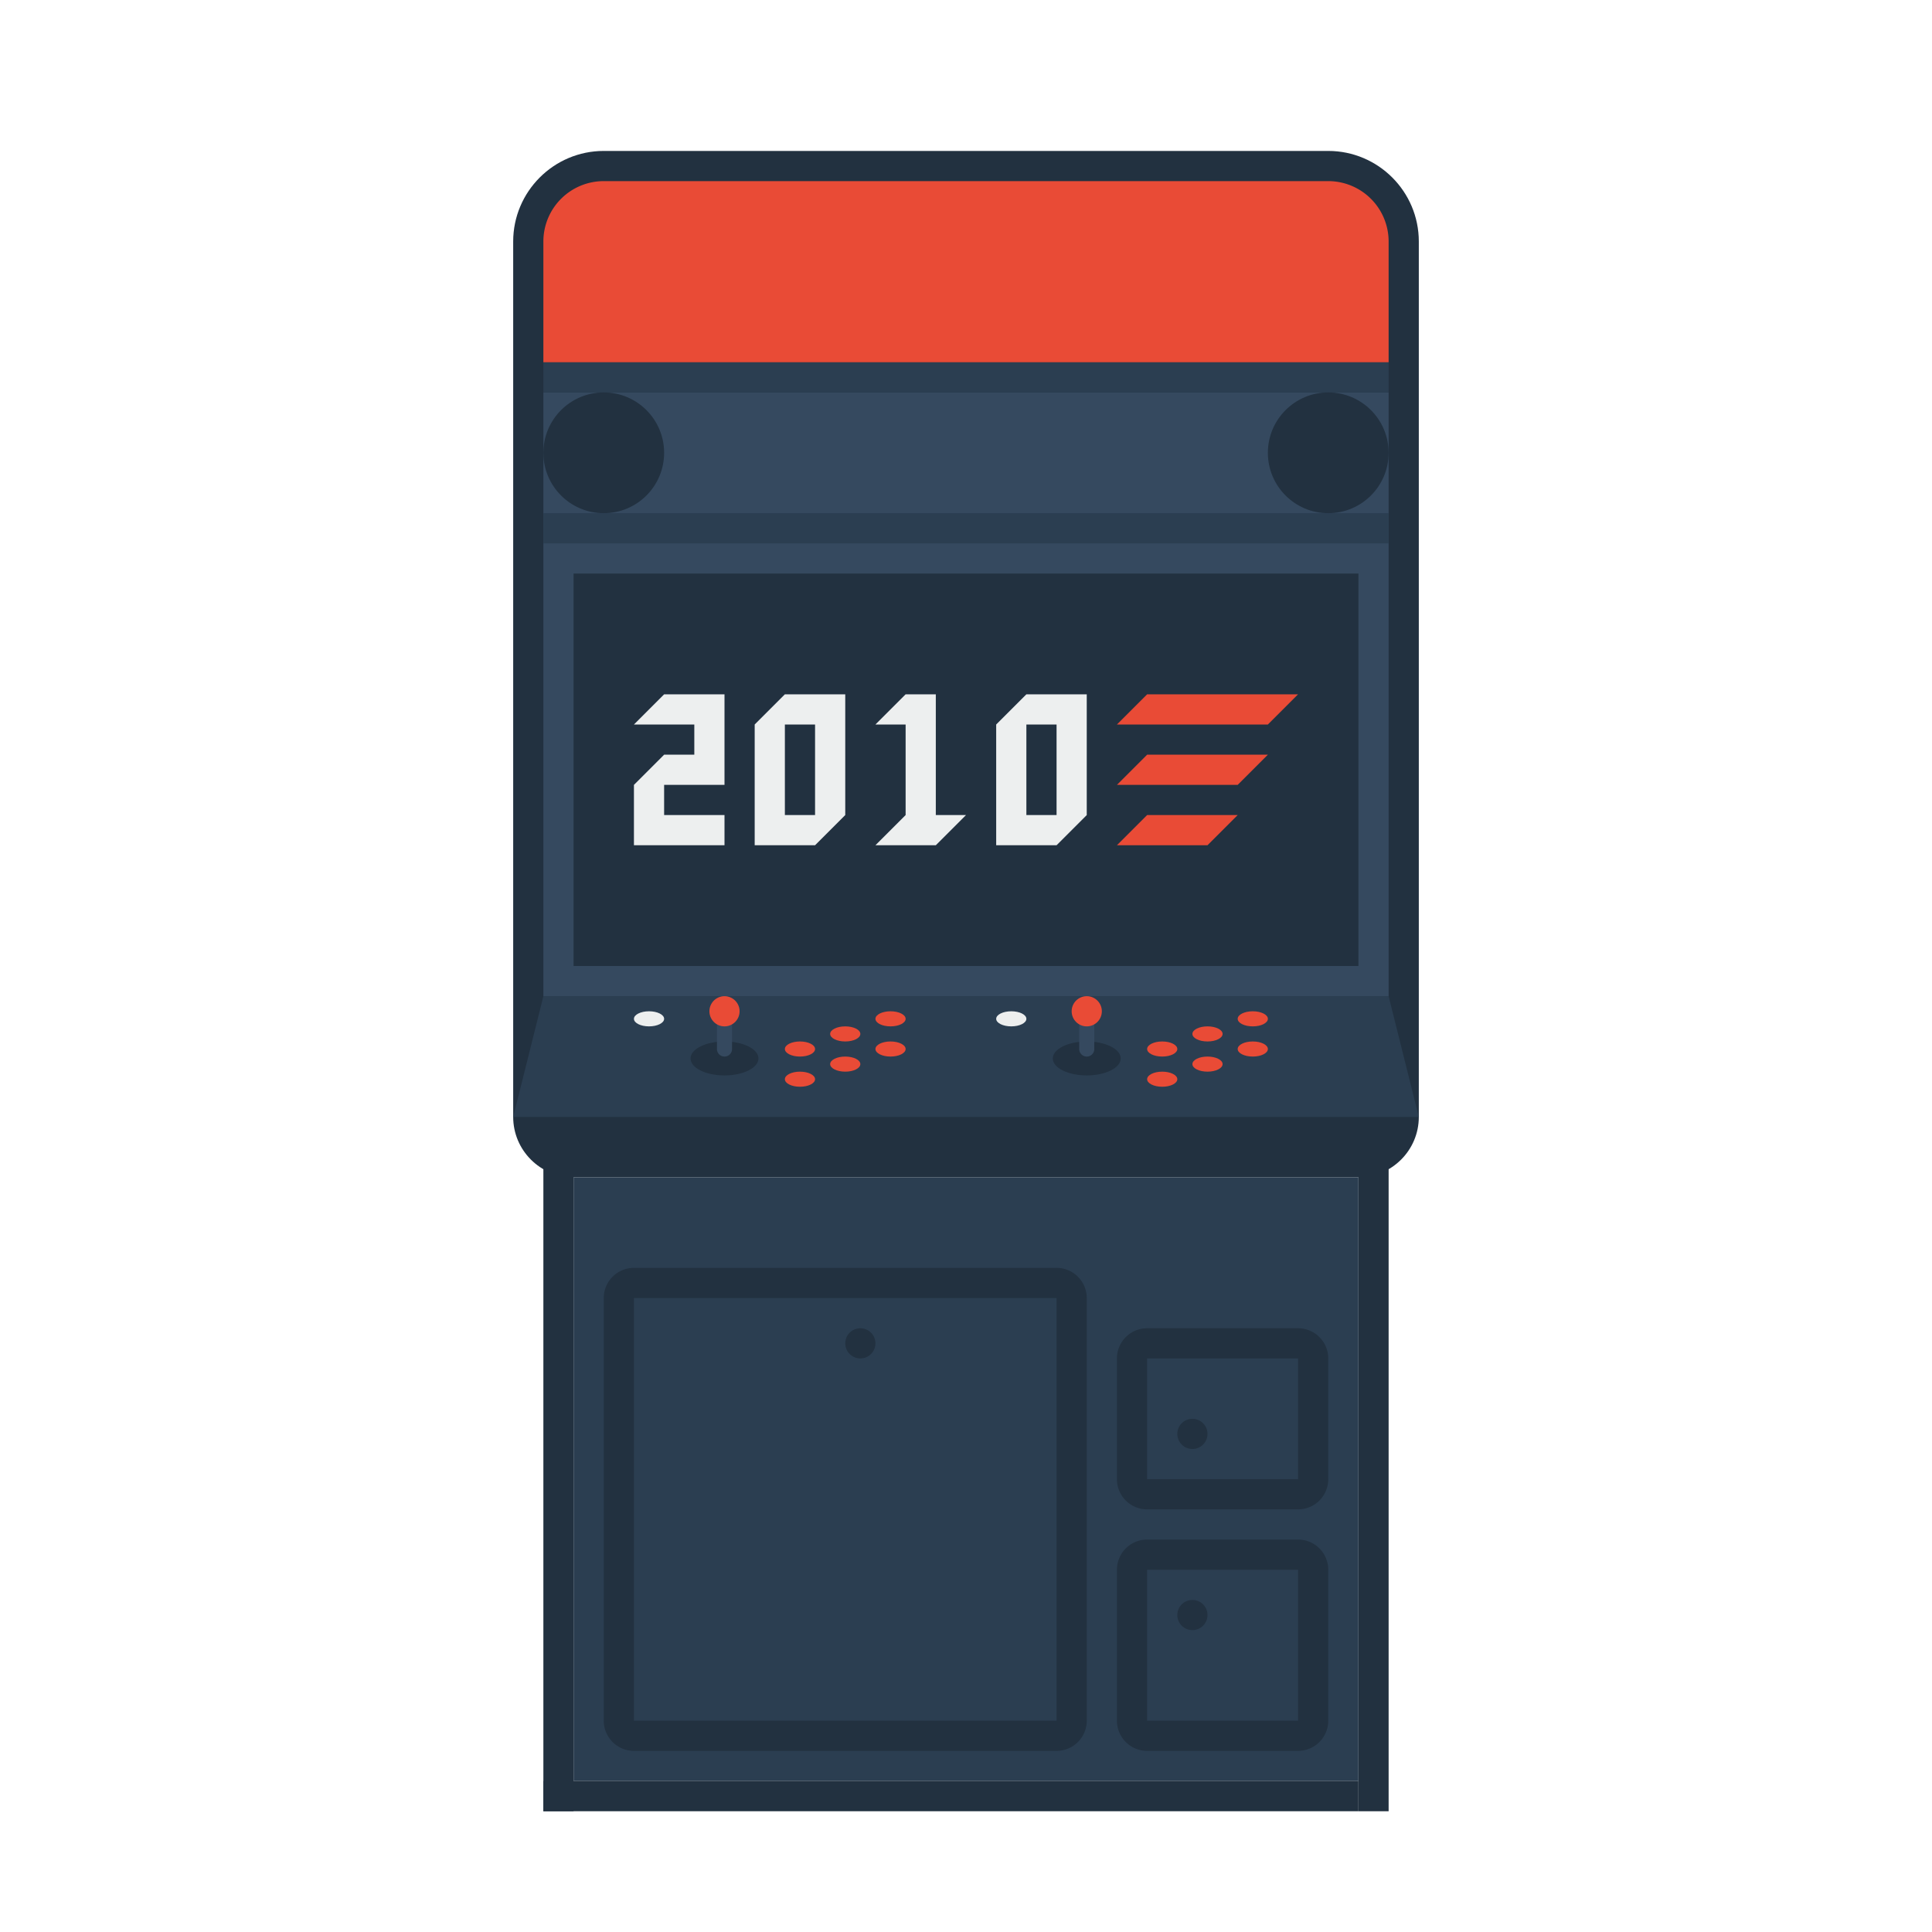 <svg xmlns="http://www.w3.org/2000/svg" viewBox="0 0 256 256"><path fill="#223140" d="M72 152h4v88h-4zm108 0h4v88h-4z"/><path fill="#223140" d="M176 20H80c-6.617 0-12 5.383-12 12v116c0 4.411 3.589 8 8 8h104c4.411 0 8-3.589 8-8V32c0-6.617-5.383-12-12-12"/><path fill="#35495f" d="M72 52h112v80H72z"/><path fill="#2b3e51" d="M76 156h104v80H76z"/><path fill="#223140" d="M76 76h104v52H76zm-4 160h108v4H72zm68-68H84a4 4 0 0 0-4 4v56a4 4 0 0 0 4 4h56a4 4 0 0 0 4-4v-56a4 4 0 0 0-4-4m0 60H84v-56h56zm32-52h-20a4 4 0 0 0-4 4v16a4 4 0 0 0 4 4h20a4 4 0 0 0 4-4v-16a4 4 0 0 0-4-4m0 20h-20v-16h20zm0 8h-20a4 4 0 0 0-4 4v20a4 4 0 0 0 4 4h20a4 4 0 0 0 4-4v-20a4 4 0 0 0-4-4m-20 24v-20h20v20z"/><path fill="#2b3e51" d="M72 48h112v4H72zm0 20h112v4H72z"/><path fill="#edefef" d="M84 96h8v4h-4l-4 4v8h12v-4h-8v-4h8V92h-8zm52-4-4 4v16h8l4-4V92h-4zm0 4h4v12h-4zm-32-4-4 4v16h8l4-4V92h-4zm0 4h4v12h-4zm20 12V92h-4l-4 4h4v12l-4 4h8l4-4z"/><path fill="#e94b36" d="M168 96h-20l4-4h20zm-4 8h-16l4-4h16zm-4 8h-12l4-4h12zm16-88H80a8 8 0 0 0-8 8v16h112V32a8 8 0 0 0-8-8"/><circle cx="80" cy="60" r="8" fill="#223140"/><circle cx="176" cy="60" r="8" fill="#223140"/><circle cx="114" cy="178" r="2" fill="#223140"/><circle cx="158" cy="190" r="2" fill="#223140"/><circle cx="158" cy="214" r="2" fill="#223140"/><path fill="#2b3e51" d="m68 148 4-16h112l4 16z"/><ellipse cx="112" cy="137" fill="#e94b36" rx="2" ry="1"/><ellipse cx="118" cy="135" fill="#e94b36" rx="2" ry="1"/><ellipse cx="86" cy="135" fill="#edefef" rx="2" ry="1"/><ellipse cx="106" cy="139" fill="#e94b36" rx="2" ry="1"/><ellipse cx="112" cy="141" fill="#e94b36" rx="2" ry="1"/><ellipse cx="118" cy="139" fill="#e94b36" rx="2" ry="1"/><ellipse cx="106" cy="143" fill="#e94b36" rx="2" ry="1"/><ellipse cx="96" cy="140.25" fill="#223140" rx="4.5" ry="2.25"/><path fill="#35495f" d="M96 140a1 1 0 0 0 1-1v-6a1 1 0 0 0-2 0v6a1 1 0 0 0 1 1"/><circle cx="96" cy="134" r="2" fill="#e94b36"/><ellipse cx="160" cy="137" fill="#e94b36" rx="2" ry="1"/><ellipse cx="166" cy="135" fill="#e94b36" rx="2" ry="1"/><ellipse cx="134" cy="135" fill="#edefef" rx="2" ry="1"/><ellipse cx="154" cy="139" fill="#e94b36" rx="2" ry="1"/><ellipse cx="160" cy="141" fill="#e94b36" rx="2" ry="1"/><ellipse cx="166" cy="139" fill="#e94b36" rx="2" ry="1"/><ellipse cx="154" cy="143" fill="#e94b36" rx="2" ry="1"/><ellipse cx="144" cy="140.25" fill="#223140" rx="4.5" ry="2.25"/><path fill="#35495f" d="M144 140a1 1 0 0 0 1-1v-6a1 1 0 0 0-2 0v6a1 1 0 0 0 1 1"/><circle cx="144" cy="134" r="2" fill="#e94b36"/></svg>